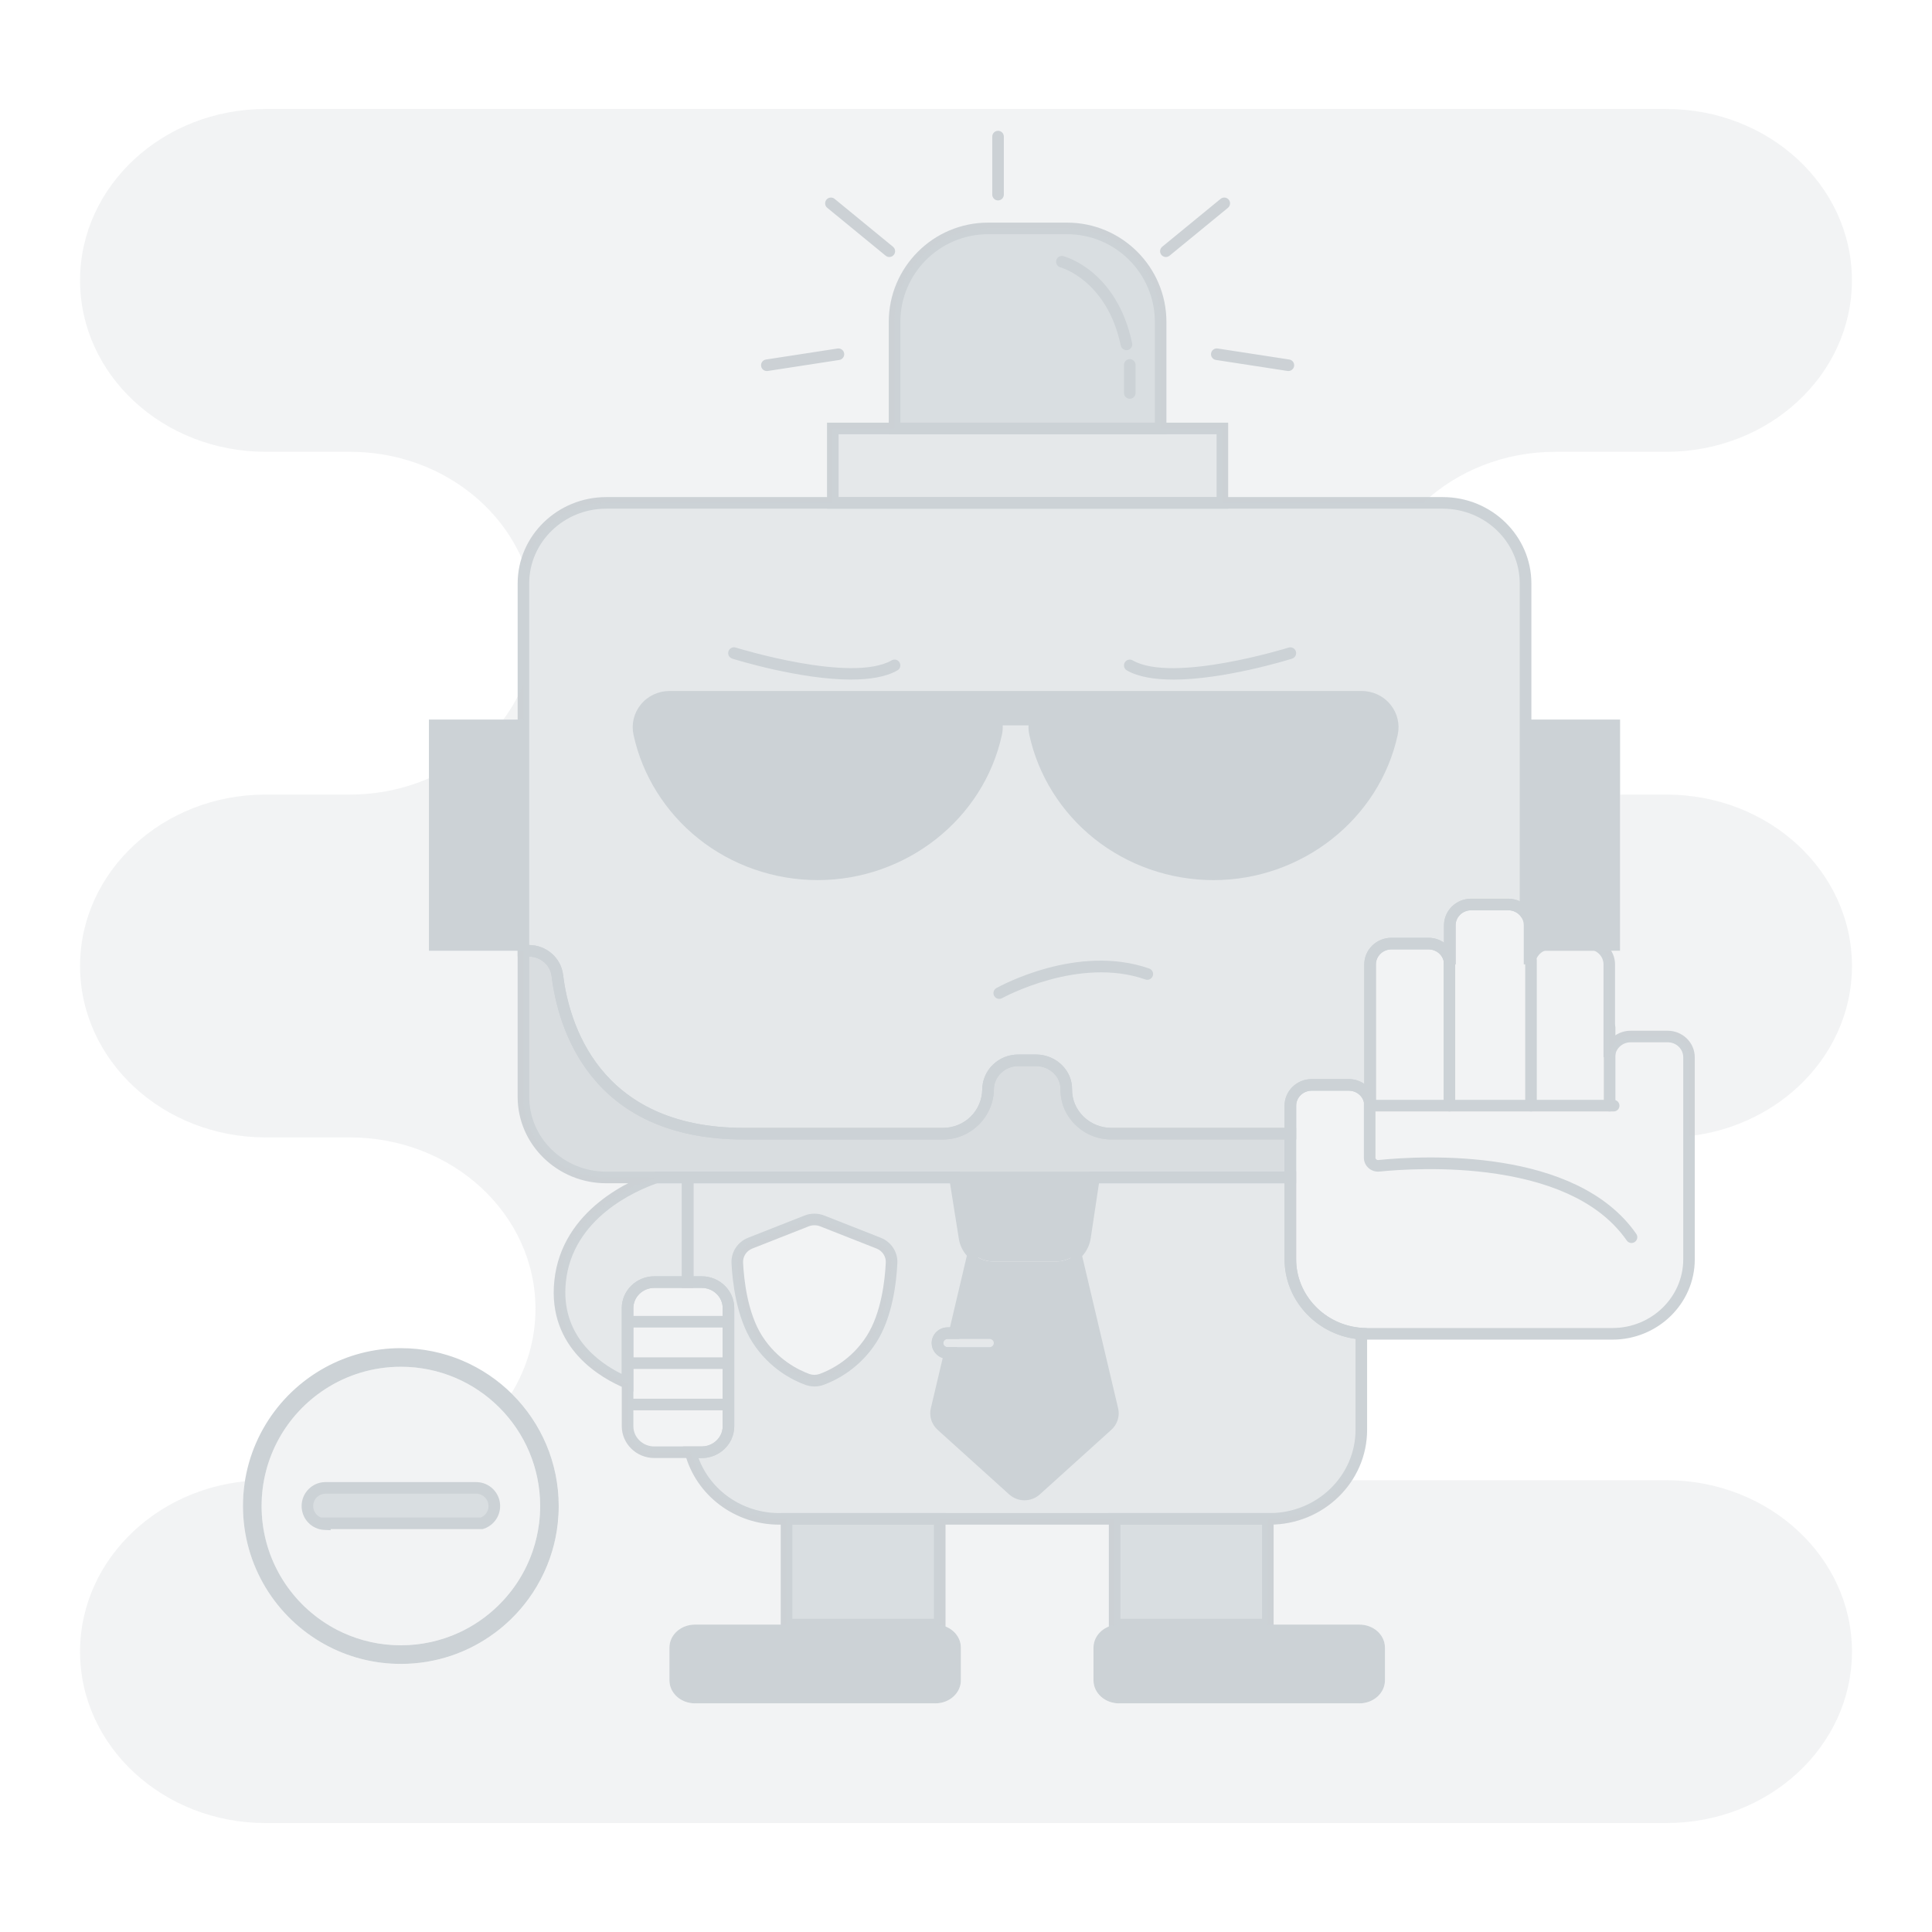 <svg xmlns="http://www.w3.org/2000/svg" viewBox="0 0 1000 1000"><path fill="#ccd2d6" d="m355.94,609.46v54.15h-17.27c-7.64,0-13.84,6.03-13.84,13.48v38.74c-11.94-4.93-38.35-19.64-34.92-52.6,3.65-35.18,38.05-49.81,49.67-53.77h16.36Z" opacity=".5"/><path fill="#ccd2d6" d="m327.83,720.31l-4.15-1.71c-12.27-5.07-40.41-20.63-36.76-55.68,3.86-37.21,40.54-52.5,51.69-56.3l.47-.16h19.86v60.15h-20.27c-5.98,0-10.84,4.7-10.84,10.48v43.22Zm12.25-107.85c-10.81,3.76-43.75,17.9-47.19,51.08-2.87,27.58,16.79,41.66,28.94,47.64v-34.09c0-9.09,7.55-16.48,16.84-16.48h14.27v-48.15h-12.86Z"/><path fill="#ccd2d6" d="m746.77,260.28h-432.98c-23.67,0-42.86,18.68-42.86,41.71v190.13h2.78c7.54,0,13.88,5.49,14.76,12.77,3.14,25.85,18.92,81.9,96.56,81.9h102.98c12.99,0,23.24-10.35,23.41-22.98.06-4.11,1.8-7.84,4.57-10.54,2.82-2.75,6.73-4.45,11.04-4.45h9.24c8.54,0,15.69,6.68,15.61,14.99-.06,6.37,2.58,12.15,6.86,16.31,4.23,4.12,10.09,6.68,16.55,6.68h92.57v-14.51c0-5.93,4.95-10.75,11.05-10.75h19.16c6.1,0,11.05,4.82,11.05,10.75v-73.14c0-5.95,4.95-10.75,11.05-10.75h19.16c6.1,0,11.05,4.81,11.05,10.75v-20.25c0-5.95,4.95-10.75,11.07-10.75h19.15c3.71,0,6.99,1.77,8.98,4.5v-170.65c0-23.03-19.19-41.71-42.86-41.71Zm-26.25,119.44c-9.02,41.59-46.97,72.82-92.41,72.82s-83.38-31.23-92.4-72.82c-.55-2.52-.46-5,.17-7.29h-20.41c.63,2.29.73,4.77.17,7.29-9.02,41.59-46.97,72.82-92.4,72.82s-83.39-31.23-92.41-72.82c-2.13-9.8,5.42-19.06,15.72-19.06h358.21c10.31,0,17.87,9.27,15.74,19.06Z" opacity=".5"/><path fill="#ccd2d6" d="m670.89,589.79h-95.57c-7.05,0-13.67-2.67-18.64-7.53-5.08-4.92-7.84-11.49-7.77-18.48.03-3.03-1.18-5.92-3.39-8.15-2.4-2.42-5.76-3.8-9.23-3.8h-9.24c-3.39,0-6.56,1.28-8.95,3.6-2.32,2.25-3.62,5.25-3.66,8.43-.2,14.3-12.04,25.94-26.41,25.94h-102.98c-80.57,0-96.45-59.12-99.54-84.54-.7-5.78-5.77-10.13-11.79-10.13h-5.78v-193.13c0-24.65,20.57-44.71,45.86-44.71h432.98c25.29,0,45.86,20.06,45.86,44.71v179.81l-5.42-7.39c-1.5-2.05-3.96-3.27-6.56-3.27h-19.15c-4.45,0-8.07,3.48-8.07,7.75v20.25h-6c0-4.28-3.61-7.75-8.05-7.75h-19.16c-4.44,0-8.05,3.48-8.05,7.75v73.14h-6c0-4.28-3.61-7.75-8.05-7.75h-19.16c-4.44,0-8.05,3.48-8.05,7.75v17.51Zm-143.84-43.97h9.24c5.06,0,9.97,2.03,13.49,5.58,3.35,3.38,5.17,7.79,5.13,12.43-.05,5.34,2.06,10.35,5.95,14.13,3.86,3.76,8.99,5.83,14.46,5.83h89.57v-11.51c0-7.58,6.3-13.75,14.05-13.75h19.16c2.99,0,5.77.92,8.05,2.49v-61.87c0-7.58,6.3-13.75,14.05-13.75h19.16c2.99,0,5.77.92,8.05,2.49v-8.98c0-7.58,6.31-13.75,14.07-13.75h19.15c2.09,0,4.13.46,5.98,1.31v-164.47c0-21.35-17.88-38.71-39.86-38.71h-432.98c-21.98,0-39.86,17.37-39.86,38.71v187.13c8.95.1,16.46,6.69,17.53,15.4,2.9,23.83,17.81,79.26,93.58,79.26h102.98c11.29,0,20.26-8.8,20.41-20.02.07-4.79,2.02-9.28,5.48-12.65,3.51-3.42,8.17-5.3,13.13-5.3Z"/><path fill="#ccd2d6" d="m628.11,455.55c-22.46,0-44.38-7.62-61.73-21.47-17.12-13.67-29.05-32.75-33.6-53.72-.36-1.64-.5-3.29-.41-4.93h-13.38c.09,1.64-.05,3.29-.41,4.93-9.45,43.56-49.54,75.18-95.33,75.18-22.47,0-44.39-7.62-61.74-21.47-17.12-13.67-29.06-32.75-33.6-53.72-1.2-5.51.15-11.2,3.7-15.6,3.63-4.51,9.08-7.09,14.96-7.09h358.21c5.88,0,11.33,2.59,14.97,7.1,3.55,4.4,4.9,10.09,3.7,15.6h0c-9.45,43.57-49.55,75.19-95.34,75.19Zm-116.57-86.11h28.28l-1.04,3.79c-.52,1.91-.57,3.88-.14,5.85,8.86,40.84,46.48,70.47,89.47,70.47s80.62-29.63,89.48-70.46h0c.81-3.73-.1-7.58-2.51-10.57-2.49-3.09-6.24-4.86-10.3-4.86h-358.21c-4.05,0-7.8,1.77-10.28,4.86-2.41,2.99-3.32,6.84-2.51,10.57,8.86,40.83,46.49,70.46,89.48,70.46s80.61-29.63,89.47-70.46c.44-1.98.39-3.95-.13-5.86l-1.04-3.79Z"/><rect width="48.92" height="119.69" x="222.02" y="372.44" fill="#ccd2d6"/><rect width="48.92" height="119.69" x="789.63" y="372.44" fill="#ccd2d6"/><rect width="201.65" height="38.52" x="431.06" y="221.77" fill="#ccd2d6" opacity=".5"/><path fill="#ccd2d6" d="m635.71,263.29h-207.65v-44.52h207.65v44.52Zm-201.65-6h195.65v-32.52h-195.65v32.52Z"/><path fill="#ccd2d6" d="m511.43,118.22h40.92c26.72,0,48.4,21.69,48.4,48.4v55.14h-137.73v-55.14c0-26.72,21.69-48.4,48.4-48.4Z" opacity=".75"/><path fill="#ccd2d6" d="m603.75,224.77h-143.73v-58.14c0-28.34,23.06-51.4,51.4-51.4h40.92c28.34,0,51.4,23.06,51.4,51.4v58.14Zm-137.73-6h131.73v-52.14c0-25.04-20.37-45.4-45.4-45.4h-40.92c-25.04,0-45.4,20.37-45.4,45.4v52.14Z"/><path fill="#ccd2d6" d="m583.05,181.24c-1.39,0-2.63-.97-2.93-2.38-7.16-33.84-31-40.42-31.24-40.48-1.6-.42-2.56-2.06-2.15-3.66.42-1.6,2.05-2.56,3.66-2.15,1.13.29,27.68,7.61,35.6,45.04.34,1.62-.69,3.21-2.31,3.56-.21.04-.42.07-.62.07Z"/><path fill="#ccd2d6" d="m584.77,206.39c-1.66,0-3-1.34-3-3v-14.49c0-1.66,1.34-3,3-3s3,1.34,3,3v14.49c0,1.66-1.34,3-3,3Z"/><path fill="#ccd2d6" d="m720.52,379.72c-9.02,41.59-46.98,72.82-92.4,72.82s-83.38-31.23-92.4-72.82c-.55-2.52-.46-5,.17-7.29h-20.4c.63,2.3.73,4.78.17,7.29-9.02,41.59-46.98,72.82-92.4,72.82s-83.38-31.23-92.4-72.82c-2.13-9.8,5.42-19.06,15.72-19.06h358.21c10.31,0,17.87,9.26,15.73,19.06Z"/><path fill="#ccd2d6" d="m517.21,517.03c-1.05,0-2.07-.55-2.62-1.53-.81-1.44-.3-3.27,1.15-4.08,1.7-.95,41.93-23.13,79.1-10.11,1.56.55,2.39,2.26,1.84,3.82-.55,1.57-2.26,2.39-3.82,1.84-34.58-12.11-73.79,9.46-74.18,9.68-.46.26-.97.38-1.46.38Z"/><path fill="#ccd2d6" d="m440.54,351.75c-26.51,0-59.65-10.26-61.53-10.85-1.58-.5-2.46-2.18-1.97-3.76.5-1.58,2.18-2.46,3.76-1.97.6.19,59.9,18.55,80.73,6.62,1.44-.82,3.27-.33,4.09,1.11.82,1.44.33,3.27-1.11,4.09-6.04,3.46-14.59,4.74-23.98,4.74Z"/><path fill="#ccd2d6" d="m607.25,351.75c-9.39,0-17.94-1.29-23.98-4.74-1.44-.82-1.94-2.66-1.11-4.09.82-1.44,2.66-1.94,4.09-1.11,20.84,11.93,80.13-6.43,80.73-6.62,1.58-.49,3.26.38,3.76,1.97s-.38,3.26-1.97,3.76c-1.87.59-35.02,10.85-61.53,10.85Z"/><path fill="#ccd2d6" d="m667.89,651.81v-42.36h-101.64l-4.68,31.13c-.53,3.43-2.26,6.43-4.74,8.61l19.01,80.47c.69,2.96-.28,6.04-2.58,8.13l-37.03,33.46c-3.36,3.02-8.53,3.02-11.88,0l-37.05-33.46c-2.29-2.09-3.27-5.17-2.58-8.13l6.95-29.37h-1.17c-2.91,0-5.26-2.3-5.26-5.13,0-1.41.58-2.69,1.55-3.63.94-.91,2.26-1.49,3.71-1.49h3.59l9.69-41.03c-2.34-2.15-3.97-5.02-4.5-8.32l-4.97-31.23h-138.37v54.16h7.28c7.64,0,13.84,6.03,13.84,13.48v61.11c0,2.01-.46,3.94-1.28,5.66-2.19,4.62-6.99,7.82-12.56,7.82h-5.77c5.3,19.84,23.82,34.48,45.87,34.48h253.92c26.17,0,47.38-20.65,47.38-46.11v-49.76c-20.54-1.45-36.73-18.12-36.73-38.47Zm-216.8,41.36c-8.35,13.02-19.99,18.66-25.85,20.8-2.37.85-4.99.85-7.38,0-5.85-2.15-17.5-7.78-25.85-20.8-7.89-12.34-9.9-29.7-10.38-39.52-.22-4.45,2.45-8.55,6.69-10.22l29.19-11.5c2.6-1.01,5.48-1.01,8.07,0l29.19,11.5c4.24,1.67,6.93,5.77,6.7,10.22-.47,9.82-2.49,27.18-10.39,39.52Z" opacity=".5"/><path fill="#ccd2d6" d="m657.24,789.16h-253.92c-22.94,0-42.99-15.09-48.76-36.71l-1.01-3.77h9.67c4.22,0,8.09-2.4,9.85-6.1.65-1.35.99-2.86.99-4.37v-61.11c0-5.78-4.86-10.48-10.84-10.48h-10.28v-60.16h143.93l5.37,33.76c.41,2.54,1.64,4.82,3.56,6.58l1.3,1.19-10.64,45.05h-5.96c-.61,0-1.2.23-1.62.64-.29.29-.64.78-.64,1.48,0,1.18,1.01,2.13,2.26,2.13h4.96l-7.82,33.06c-.44,1.91.18,3.86,1.68,5.22l37.05,33.46c2.2,1.98,5.65,1.98,7.86,0l37.02-33.46c1.49-1.35,2.11-3.31,1.66-5.22l-19.43-82.22,1.36-1.19c2.02-1.77,3.35-4.19,3.76-6.81l5.06-33.67h107.22v45.36c0,18.55,14.91,34.14,33.95,35.48l2.79.2v52.55c0,27.08-22.6,49.11-50.38,49.11Zm-295.69-34.48c6.28,16.95,22.91,28.48,41.77,28.48h253.92c24.47,0,44.38-19.34,44.38-43.11v-47.05c-20.81-2.83-36.73-20.41-36.73-41.18v-39.36h-96.06l-4.3,28.57c-.53,3.41-2.07,6.59-4.4,9.12l18.62,78.83c.94,4.01-.4,8.24-3.48,11.04l-37.04,33.47c-4.54,4.08-11.38,4.08-15.9,0l-37.06-33.46c-3.09-2.81-4.42-7.03-3.49-11.04l6.17-26.08c-3.32-1.05-5.73-4.13-5.73-7.74,0-2.19.87-4.24,2.46-5.78,1.55-1.51,3.61-2.34,5.8-2.34h1.21l8.76-37.11c-2.2-2.47-3.63-5.47-4.16-8.77l-4.56-28.71h-132.81v48.16h4.28c9.29,0,16.84,7.39,16.84,16.48v61.11c0,2.41-.55,4.82-1.58,6.96-2.74,5.78-8.74,9.52-15.26,9.52h-1.67Z"/><path fill="#ccd2d6" d="m421.55,717.62c-1.59,0-3.18-.27-4.7-.81-6.49-2.38-18.63-8.38-27.37-22.01-8.33-13.03-10.37-31.28-10.85-40.99-.29-5.73,3.17-11.02,8.59-13.15l29.19-11.5c3.33-1.29,6.96-1.29,10.26,0l29.2,11.5c5.43,2.13,8.89,7.42,8.6,13.16-.46,9.69-2.49,27.91-10.86,40.99h0c-8.75,13.64-20.89,19.64-27.35,22-1.52.55-3.12.82-4.72.82Zm0-83.43c-1,0-2,.18-2.96.56l-29.18,11.49c-3.03,1.19-4.95,4.11-4.79,7.27.45,9.12,2.33,26.19,9.91,38.05,7.79,12.14,18.6,17.49,24.36,19.6,1.71.61,3.62.61,5.33,0,5.73-2.1,16.54-7.44,24.34-19.6,7.62-11.9,9.48-28.94,9.92-38.04.16-3.17-1.77-6.09-4.8-7.28l-29.2-11.5c-.94-.37-1.93-.55-2.93-.55Zm29.54,58.99h0,0Z"/><path fill="#ccd2d6" d="m573.26,737.78l-37.03,33.47c-3.36,3.02-8.52,3.02-11.88,0l-37.05-33.47c-2.29-2.08-3.27-5.16-2.58-8.13l6.94-29.37h20.46c1.45,0,2.77-.57,3.71-1.51.97-.93,1.55-2.21,1.55-3.63,0-2.82-2.36-5.12-5.26-5.12h-18.04l9.69-41.03c2.67,2.44,6.26,3.92,10.17,3.92h32.93c3.8,0,7.3-1.4,9.94-3.74l19.01,80.48c.7,2.96-.28,6.05-2.58,8.13Z"/><path fill="#ccd2d6" d="m566.24,609.46l-4.68,31.12c-.53,3.43-2.25,6.44-4.74,8.61-2.65,2.34-6.15,3.74-9.94,3.74h-32.93c-3.91,0-7.5-1.48-10.17-3.92-2.35-2.15-3.97-5.02-4.5-8.32l-4.97-31.23h71.93Z"/><path fill="#ccd2d6" d="m517.39,695.15c0,1.41-.58,2.7-1.55,3.63-.94.94-2.26,1.51-3.71,1.51h-21.62c-2.9,0-5.26-2.3-5.26-5.14,0-1.41.58-2.69,1.55-3.63.94-.91,2.26-1.49,3.71-1.49h21.62c2.9,0,5.26,2.3,5.26,5.12Z" opacity=".5"/><path fill="#ccd2d6" d="m512.13,703.29h-21.62c-4.56,0-8.26-3.65-8.26-8.14,0-2.18.87-4.23,2.46-5.78,1.53-1.49,3.65-2.35,5.81-2.35h21.62c4.56,0,8.26,3.64,8.26,8.12,0,2.21-.88,4.26-2.47,5.79-1.49,1.49-3.56,2.34-5.79,2.34Zm-21.62-10.26c-.61,0-1.2.24-1.62.64-.29.29-.64.77-.64,1.48,0,1.18,1.02,2.14,2.26,2.14h21.62c.62,0,1.19-.22,1.59-.63.45-.43.67-.95.67-1.51,0-1.17-1.02-2.12-2.26-2.12h-21.62Z"/><path fill="#ccd2d6" d="m461.48,653.65c-.47,9.83-2.49,27.19-10.39,39.52-8.35,13.03-19.99,18.66-25.85,20.8-2.38.86-4.99.86-7.38,0-5.86-2.15-17.5-7.78-25.85-20.8-7.9-12.33-9.9-29.69-10.39-39.52-.21-4.44,2.46-8.54,6.7-10.22l29.19-11.49c2.59-1.01,5.48-1.01,8.07,0l29.19,11.49c4.24,1.67,6.93,5.77,6.7,10.22Z" opacity=".25"/><g opacity=".75"><path fill="#ccd2d6" d="m667.89,586.79v22.66h-354.1c-23.67,0-42.86-18.67-42.86-41.7v-75.63h2.78c7.54,0,13.88,5.49,14.76,12.77,3.14,25.85,18.92,81.9,96.56,81.9h102.98c12.99,0,23.24-10.35,23.41-22.98.06-4.11,1.8-7.84,4.57-10.54,2.82-2.75,6.73-4.45,11.04-4.45h9.24c8.54,0,15.69,6.68,15.61,14.99-.06,6.37,2.58,12.15,6.86,16.31,4.23,4.12,10.09,6.68,16.55,6.68h92.57Z"/></g><path fill="#ccd2d6" d="m670.89,612.45h-357.1c-25.29,0-45.86-20.05-45.86-44.7v-78.63h5.78c9.04,0,16.67,6.62,17.74,15.41,2.9,23.83,17.81,79.26,93.58,79.26h102.98c11.29,0,20.26-8.8,20.41-20.02.07-4.79,2.02-9.28,5.48-12.65,3.51-3.42,8.17-5.3,13.13-5.3h9.24c5.06,0,9.97,2.03,13.49,5.58,3.35,3.38,5.17,7.79,5.12,12.43-.05,5.34,2.06,10.35,5.95,14.13,3.86,3.76,8.99,5.83,14.46,5.83h95.57v28.66Zm-396.96-117.33v72.63c0,21.34,17.88,38.7,39.86,38.7h351.1v-16.66h-89.57c-7.05,0-13.67-2.67-18.64-7.53-5.08-4.92-7.84-11.49-7.77-18.48.03-3.03-1.18-5.92-3.39-8.15-2.4-2.42-5.76-3.8-9.23-3.8h-9.24c-3.39,0-6.56,1.28-8.95,3.6-2.32,2.25-3.62,5.25-3.66,8.43-.2,14.3-12.04,25.94-26.41,25.94h-102.98c-80.57,0-96.45-59.12-99.54-84.54-.7-5.71-5.65-10.03-11.57-10.13Z"/><g><rect width="79.29" height="54.72" x="407.11" y="786.16" fill="#ccd2d6" opacity=".75"/><rect width="79.29" height="54.72" x="576.95" y="786.16" fill="#ccd2d6" opacity=".75" transform="rotate(-180 616.59 813.52)"/><path fill="#ccd2d6" d="m489.4,843.88h-85.29v-60.72h85.29v60.72Zm-79.29-6h73.29v-48.72h-73.29v48.72Z"/><path fill="#ccd2d6" d="m659.23,843.88h-85.29v-60.72h85.29v60.72Zm-79.29-6h73.29v-48.72h-73.29v48.72Z"/><path fill="#ccd2d6" d="m484.15,840.88h-124.46c-7.29,0-13.2,5.34-13.2,11.92v16.94c0,6.59,5.91,11.92,13.2,11.92h124.46c7.29,0,13.2-5.34,13.2-11.92v-16.94c0-6.59-5.91-11.92-13.2-11.92Z"/><path fill="#ccd2d6" d="m703.65,840.88h-124.46c-7.29,0-13.2,5.34-13.2,11.92v16.94c0,6.59,5.91,11.92,13.2,11.92h124.46c7.29,0,13.2-5.34,13.2-11.92v-16.94c0-6.59-5.91-11.92-13.2-11.92Z"/></g><g><path fill="#ccd2d6" d="m874.23,547.24v104.57c0,21.31-17.74,38.57-39.64,38.57h-127.06c-.97,0-1.95-.04-2.91-.1-20.54-1.45-36.73-18.12-36.73-38.47v-79.53c0-5.93,4.95-10.75,11.05-10.75h19.16c6.1,0,11.05,4.82,11.05,10.75v-73.14c0-5.95,4.95-10.75,11.05-10.75h19.16c6.1,0,11.05,4.81,11.05,10.75v-20.25c0-5.95,4.95-10.75,11.07-10.75h19.15c3.71,0,6.99,1.77,8.98,4.5,1.31,1.76,2.07,3.92,2.07,6.26v20.25c0-5.95,4.95-10.75,11.07-10.75h19.15c6.11,0,11.05,4.81,11.05,10.75v48.09c0-5.93,4.95-10.75,11.07-10.75h19.15c6.11,0,11.05,4.82,11.05,10.75Z" opacity=".25"/><path fill="#ccd2d6" d="m834.59,693.38h-127.06c-.97,0-2.02-.03-3.1-.1-22.19-1.57-39.55-19.78-39.55-41.47v-79.53c0-7.58,6.3-13.75,14.05-13.75h19.16c2.99,0,5.77.92,8.05,2.49v-61.87c0-7.58,6.3-13.75,14.05-13.75h19.16c2.99,0,5.77.92,8.05,2.49v-8.98c0-7.58,6.31-13.75,14.07-13.75h19.15c4.51,0,8.77,2.14,11.4,5.72,1.73,2.34,2.65,5.12,2.65,8.03v8.99c2.29-1.57,5.07-2.49,8.07-2.49h19.15c7.75,0,14.05,6.17,14.05,13.75v36.83c2.29-1.57,5.07-2.49,8.07-2.49h19.15c7.75,0,14.05,6.17,14.05,13.75v104.57c0,22.92-19.13,41.57-42.64,41.57Zm-155.65-128.85c-4.44,0-8.05,3.48-8.05,7.75v79.53c0,18.55,14.91,34.14,33.95,35.48.93.06,1.85.09,2.7.09h127.06c20.21,0,36.64-15.96,36.64-35.57v-104.57c0-4.28-3.61-7.75-8.05-7.75h-19.15c-4.45,0-8.07,3.48-8.07,7.75h-6v-48.09c0-4.28-3.61-7.75-8.05-7.75h-19.15c-4.45,0-8.07,3.48-8.07,7.75h-6v-20.25c0-1.62-.51-3.17-1.48-4.47-1.51-2.06-3.97-3.28-6.57-3.28h-19.15c-4.45,0-8.07,3.48-8.07,7.75v20.25h-6c0-4.28-3.61-7.75-8.05-7.75h-19.16c-4.44,0-8.05,3.48-8.05,7.75v73.14h-6c0-4.28-3.61-7.75-8.05-7.75h-19.16Z"/><path fill="#ccd2d6" d="m844.46,643.38c-.95,0-1.88-.45-2.46-1.29-12.55-18.02-35.17-29.63-67.24-34.5-26.16-3.97-51.21-2.15-60.76-1.19-2.08.21-4.15-.47-5.69-1.86-1.51-1.36-2.37-3.3-2.37-5.31v-29.16c0-1.66,1.34-3,3-3s3,1.34,3,3v29.16c0,.42.21.7.39.86.17.15.53.39,1.06.34,23.43-2.37,102.32-6.62,133.54,38.22.95,1.36.61,3.23-.75,4.18-.52.36-1.12.54-1.71.54Z"/><path fill="#ccd2d6" d="m835.23,575.29h-126.07c-1.66,0-3-1.34-3-3s1.34-3,3-3h126.07c1.66,0,3,1.34,3,3s-1.34,3-3,3Z"/><path fill="#ccd2d6" d="m750.21,575.29c-1.66,0-3-1.34-3-3v-75.25c0-1.66,1.34-3,3-3s3,1.34,3,3v75.25c0,1.66-1.34,3-3,3Z"/><path fill="#ccd2d6" d="m792.44,575.29c-1.66,0-3-1.34-3-3v-75.25c0-1.66,1.34-3,3-3s3,1.34,3,3v75.25c0,1.66-1.34,3-3,3Z"/><path fill="#ccd2d6" d="m833.13,575.29c-1.66,0-3-1.34-3-3v-40.48c0-1.66,1.34-3,3-3s3,1.34,3,3v40.48c0,1.66-1.34,3-3,3Z"/></g><g><path fill="#ccd2d6" d="m377.06,677.09v61.11c0,2.01-.46,3.94-1.28,5.66-2.19,4.62-6.99,7.82-12.56,7.82h-24.55c-7.64,0-13.84-6.03-13.84-13.48v-61.11c0-7.45,6.2-13.48,13.84-13.48h24.55c7.64,0,13.84,6.03,13.84,13.48Z" opacity=".25"/><path fill="#ccd2d6" d="m363.22,754.67h-24.55c-9.28,0-16.84-7.39-16.84-16.48v-61.11c0-9.08,7.55-16.48,16.84-16.48h24.55c9.29,0,16.84,7.39,16.84,16.48v61.11c0,2.41-.55,4.82-1.58,6.96-2.74,5.78-8.74,9.52-15.26,9.52Zm-24.55-88.06c-5.98,0-10.84,4.7-10.84,10.48v61.11c0,5.78,4.86,10.48,10.84,10.48h24.55c4.22,0,8.09-2.4,9.85-6.1.65-1.35.99-2.86.99-4.37v-61.11c0-5.78-4.86-10.48-10.84-10.48h-24.55Z"/><path fill="#ccd2d6" d="m374.44,687.12h-46.98c-1.66,0-3-1.34-3-3s1.34-3,3-3h46.98c1.66,0,3,1.34,3,3s-1.34,3-3,3Z"/><path fill="#ccd2d6" d="m374.44,708.55h-46.98c-1.66,0-3-1.34-3-3s1.34-3,3-3h46.98c1.66,0,3,1.34,3,3s-1.34,3-3,3Z"/><path fill="#ccd2d6" d="m374.44,729.98h-46.98c-1.66,0-3-1.34-3-3s1.34-3,3-3h46.98c1.66,0,3,1.34,3,3s-1.34,3-3,3Z"/></g><g><path fill="#ccd2d6" d="m516.59,103.74c-1.66,0-3-1.34-3-3v-30.04c0-1.66,1.34-3,3-3s3,1.34,3,3v30.04c0,1.66-1.34,3-3,3Z"/><path fill="#ccd2d6" d="m460.31,133.03c-.67,0-1.34-.22-1.9-.68l-30.22-24.78c-1.28-1.05-1.47-2.94-.42-4.22,1.05-1.28,2.94-1.47,4.22-.42l30.22,24.78c1.28,1.05,1.47,2.94.42,4.22-.59.72-1.45,1.1-2.32,1.1Z"/><path fill="#ccd2d6" d="m396.91,192.05c-1.46,0-2.73-1.06-2.96-2.54-.25-1.64.87-3.17,2.51-3.42l37.05-5.7c1.63-.25,3.17.87,3.42,2.51.25,1.64-.87,3.17-2.51,3.42l-37.05,5.7c-.15.02-.31.04-.46.04Z"/><g><path fill="#ccd2d6" d="m603.46,133.03c-.87,0-1.73-.37-2.32-1.1-1.05-1.28-.86-3.17.42-4.22l30.22-24.78c1.28-1.05,3.17-.86,4.22.42,1.05,1.28.86,3.17-.42,4.22l-30.22,24.78c-.56.46-1.23.68-1.9.68Z"/><path fill="#ccd2d6" d="m666.87,192.05c-.15,0-.31-.01-.46-.04l-37.05-5.7c-1.64-.25-2.76-1.78-2.51-3.42.25-1.64,1.79-2.76,3.42-2.51l37.05,5.7c1.64.25,2.76,1.78,2.51,3.42-.23,1.48-1.51,2.54-2.96,2.54Z"/></g></g><g><path fill="#ccd2d6" d="m207.48,697.8c-14.26,0-27.67,3.66-39.34,10.08-25.26,13.9-42.38,40.77-42.38,71.64s17.12,57.74,42.38,71.64c11.66,6.42,25.07,10.08,39.34,10.08,18.24,0,35.09-5.98,48.68-16.09,5.51-4.08,10.48-8.85,14.8-14.17,6.7-8.26,11.83-17.86,14.91-28.33,1.35-4.57,2.31-9.31,2.83-14.17.32-2.94.49-5.93.49-8.95,0-45.13-36.59-81.72-81.71-81.72Zm71.54,90.67c-.61,4.89-1.7,9.63-3.24,14.17-3.66,10.83-9.83,20.51-17.82,28.33-5.95,5.85-12.92,10.67-20.61,14.17-9.1,4.15-19.22,6.46-29.87,6.46s-20.78-2.31-29.87-6.46c-3.3-1.5-6.46-3.24-9.46-5.21-19.72-12.86-32.75-35.11-32.75-60.41s13.03-47.55,32.75-60.41c11.31-7.39,24.83-11.68,39.34-11.68,39.81,0,72.09,32.27,72.09,72.09,0,3.03-.19,6.02-.55,8.95Z"/><path fill="#ccd2d6" d="m207.48,707.43c-14.51,0-28.03,4.29-39.34,11.68-19.72,12.86-32.75,35.11-32.75,60.41s13.03,47.55,32.75,60.41c3.01,1.97,6.17,3.71,9.46,5.21,9.1,4.15,19.22,6.46,29.87,6.46s20.78-2.31,29.87-6.46c7.69-3.5,14.66-8.33,20.61-14.17,7.99-7.82,14.15-17.5,17.82-28.33,1.53-4.54,2.63-9.28,3.24-14.17.37-2.93.55-5.92.55-8.95,0-39.81-32.27-72.09-72.09-72.09Zm45.62,78.73c-1.05,1.05-2.35,1.85-3.79,2.31-.9.29-1.86.44-2.86.44h-77.96c-.12,0-.24,0-.36,0-5.02-.19-9.04-4.32-9.04-9.39,0-2.59,1.06-4.94,2.75-6.64,1.62-1.63,3.84-2.66,6.28-2.75.12,0,.24,0,.36,0h77.96c5.19,0,9.39,4.2,9.39,9.39,0,2.59-1.05,4.94-2.75,6.64Z" opacity=".25"/><path fill="#ccd2d6" d="m255.85,779.52c0,2.59-1.05,4.94-2.75,6.64-1.05,1.05-2.35,1.85-3.79,2.31h-81.17v.43c-5.02-.19-9.04-4.32-9.04-9.39,0-2.59,1.06-4.94,2.75-6.64,1.62-1.63,3.84-2.66,6.28-2.75.12,0,.24,0,.36,0h77.96c5.19,0,9.39,4.2,9.39,9.39Z" opacity=".75"/><path fill="#ccd2d6" d="m171.15,792.02l-3.11-.12c-6.69-.25-11.92-5.69-11.92-12.39,0-3.31,1.29-6.42,3.63-8.76,2.21-2.22,5.16-3.51,8.3-3.62.11,0,.29,0,.47,0h77.96c6.83,0,12.39,5.56,12.39,12.39,0,3.3-1.29,6.42-3.62,8.76-1.4,1.4-3.12,2.45-5,3.05l-.45.14h-78.64v.55Zm-5-6.55h82.65c.81-.32,1.56-.81,2.18-1.43,1.2-1.21,1.87-2.81,1.87-4.52,0-3.52-2.87-6.39-6.39-6.39h-78.14c-1.68.06-3.19.73-4.33,1.87-1.21,1.21-1.88,2.82-1.88,4.52,0,2.71,1.66,5.02,4.04,5.95Z"/></g><g><path fill="#ccd2d6" d="m270.93,354.01c-2.69,6.55-6.19,12.72-10.39,18.43h10.39v-18.43Z" opacity=".25"/><path fill="#ccd2d6" d="m137.5,233.84h43.58c42.01,0,77.71,24.9,90.76,59.58,4.06-18.92,21.3-33.13,41.95-33.13h117.27v-38.51h31.96v-55.15c0-26.73,21.67-48.4,48.41-48.4h40.91c26.74,0,48.41,21.67,48.41,48.4v55.15h31.96v38.51h103.93c.16-.15.32-.31.48-.45,17.38-16.07,41.41-25.99,67.92-25.99h57.45c26.53,0,50.55-9.92,67.94-25.99,17.38-16.05,28.12-38.24,28.12-62.73,0-49.01-43-88.72-96.07-88.72H137.5c-26.53,0-50.55,9.92-67.92,25.97-17.38,16.07-28.14,38.24-28.14,62.74,0,48.99,43.02,88.72,96.07,88.72Z" opacity=".25"/><path fill="#ccd2d6" d="m862.5,766.15h-166.2c-8.54,12.08-22.84,20.01-39.06,20.01h-1.01v54.72h47.42c7.29,0,13.2,5.34,13.2,11.92v16.95c0,6.58-5.91,11.92-13.2,11.92h-124.46c-7.29,0-13.19-5.34-13.19-11.92v-16.95c0-6.58,5.9-11.92,13.19-11.92h-2.24v-54.72h-90.55v54.72h-2.25c7.29,0,13.2,5.34,13.2,11.92v16.95c0,6.58-5.91,11.92-13.2,11.92h-124.46c-7.29,0-13.2-5.34-13.2-11.92v-16.95c0-6.58,5.91-11.92,13.2-11.92h47.42v-54.72h-3.79c-22.05,0-40.57-14.64-45.87-34.49h-18.78c-7.64,0-13.84-6.03-13.84-13.47v-22.37c-11.94-4.93-38.35-19.64-34.92-52.6,3.65-35.18,38.05-49.81,49.67-53.77h16.36s-42.15-.01-42.15-.01c-23.67,0-42.86-18.66-42.86-41.7v-75.63h-48.91v-89.29c-12.42,5.41-26.29,8.44-40.94,8.44h-43.58c-26.53,0-50.55,9.92-67.92,25.99-17.38,16.07-28.14,38.24-28.14,62.74,0,48.99,43.02,88.72,96.07,88.72h43.58c53.07,0,96.07,39.71,96.07,88.72,0,15.91-4.54,30.84-12.47,43.75,15.12,14.83,24.51,35.48,24.51,58.34,0,3.03-.16,6.02-.48,8.96-.53,4.86-1.49,9.6-2.84,14.16-3.08,10.48-8.2,20.07-14.91,28.33-4.31,5.33-9.28,10.1-14.79,14.18-13.6,10.11-30.44,16.09-48.69,16.09-14.26,0-27.67-3.65-39.33-10.08-25.26-13.9-42.38-40.77-42.38-71.64,0-4.36.35-8.64,1.01-12.82-22.25,2.28-42.2,11.58-57.21,25.44-17.38,16.05-28.14,38.22-28.14,62.73,0,49.01,43.02,88.73,96.07,88.73h725c26.53,0,50.55-9.92,67.94-25.99,17.38-16.07,28.12-38.24,28.12-62.74,0-48.99-43-88.72-96.07-88.72Z" opacity=".25"/><path fill="#ccd2d6" d="m862.5,411.27h-23.95v80.85h-8.28c1.68,1.89,2.7,4.34,2.7,7.03v48.09c0-5.94,4.95-10.75,11.06-10.75h19.15c6.11,0,11.05,4.81,11.05,10.75v40.82c21.84-2.46,41.42-11.68,56.22-25.33,17.38-16.05,28.12-38.22,28.12-62.73,0-49.01-43-88.73-96.07-88.73Z" opacity=".25"/></g></svg>